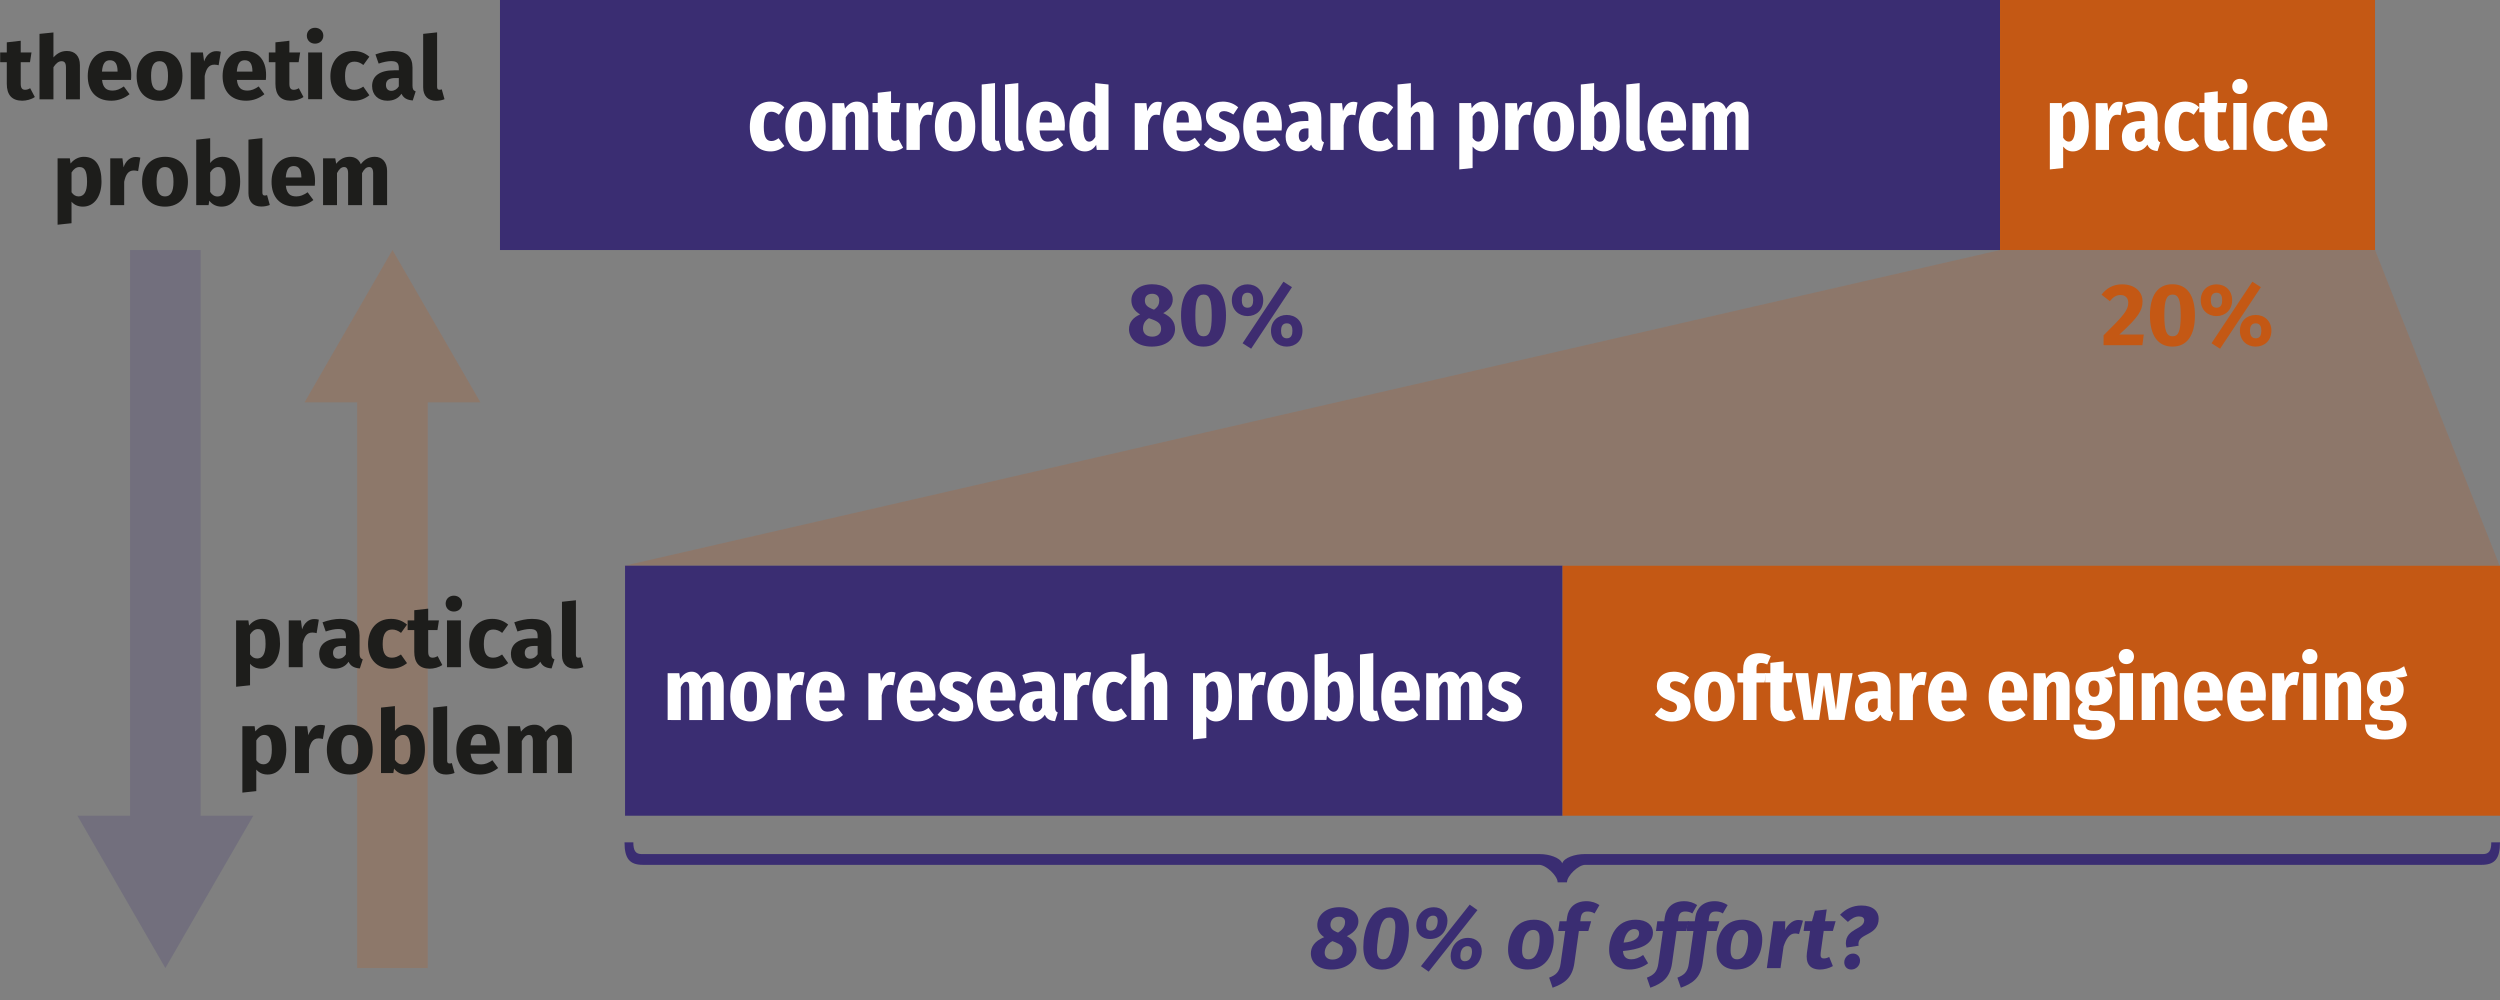 <?xml version="1.0" encoding="utf-8"?>
<svg version="1.1" xmlns="http://www.w3.org/2000/svg" xmlns:xlink="http://www.w3.org/1999/xlink" x="0px" y="0px"
	 width="283.46px" height="113.39px" viewBox="0 0 283.46 113.39" style="enable-background:new 0 0 283.46 113.39;"
	 xml:space="preserve">
<rect x="0" y="0" width="283.46" height="113.39" fill="#808080" stroke="none"/>
<style type="text/css">
	.st0{opacity:0.2;}
	.st1{fill:none;stroke:#C45814;stroke-width:8;stroke-miterlimit:10;}
	.st2{fill:#C45814;}
	.st3{fill:none;stroke:#3A2D72;stroke-width:8;stroke-miterlimit:10;}
	.st4{fill:#3A2D72;}
	.st5{opacity:0.2;fill:#C45814;}
	.st6{fill:#FFFFFF;}
	.st7{fill:#3E2C70;}
	.st8{fill:#1D1D1B;}
</style>
<g id="Arrows">
	<g class="st0">
		<g>
			<line class="st1" x1="44.5" y1="42.7" x2="44.5" y2="109.76"/>
			<g>
				<polygon class="st2" points="34.53,45.62 44.5,28.35 54.47,45.62 				"/>
			</g>
		</g>
	</g>
	<g class="st0">
		<g>
			<line class="st3" x1="18.75" y1="95.41" x2="18.75" y2="28.35"/>
			<g>
				<polygon class="st4" points="28.72,92.49 18.75,109.76 8.78,92.49 				"/>
			</g>
		</g>
	</g>
</g>
<g id="Lines">
	<g>
		<path class="st4" d="M71.81,95.51c0,0.94,0.25,1.33,0.95,1.33H174.6c1.02,0,2.3,0.39,2.53,1.05c0.22-0.66,1.48-1.05,2.5-1.05
			h101.89c0.7,0,0.95-0.39,0.95-1.33h0.99c0,1.89-0.62,2.55-2.09,2.55H179.73c-0.77,0-2.06,1.24-2.06,1.98h-1.06
			c0-0.74-1.32-1.98-2.09-1.98H72.9c-1.47,0-2.09-0.66-2.09-2.55H71.81z"/>
	</g>
	<polygon class="st5" points="226.77,28.35 70.82,64.14 283.42,64.14 269.29,28.35 	"/>
</g>
<g id="Blocks">
	<rect x="56.69" class="st4" width="170.08" height="28.35"/>
	<rect x="70.87" y="64.14" class="st4" width="106.3" height="28.35"/>
	<rect x="177.17" y="64.14" class="st2" width="106.3" height="28.35"/>
	<rect x="226.77" class="st2" width="42.52" height="28.35"/>
</g>
<g id="Labels">
	<g>
		<path class="st6" d="M88.93,12.17l-0.62,0.84c-0.29-0.22-0.54-0.34-0.84-0.34c-0.55,0-0.87,0.39-0.87,1.71
			c0,1.28,0.36,1.61,0.87,1.61c0.29,0,0.51-0.11,0.81-0.32l0.66,0.88c-0.42,0.38-0.93,0.62-1.57,0.62c-1.46,0-2.35-1.04-2.35-2.78
			c0-1.77,0.9-2.87,2.33-2.87C87.99,11.52,88.5,11.74,88.93,12.17z"/>
		<path class="st6" d="M93.62,14.35c0,1.8-0.87,2.82-2.29,2.82c-1.41,0-2.29-0.94-2.29-2.83c0-1.82,0.87-2.82,2.29-2.82
			C92.74,11.52,93.62,12.45,93.62,14.35z M90.6,14.34c0,1.29,0.23,1.72,0.73,1.72c0.5,0,0.74-0.45,0.74-1.71
			c0-1.28-0.24-1.71-0.74-1.71C90.84,12.64,90.6,13.09,90.6,14.34z"/>
		<path class="st6" d="M98.46,13.13v3.87h-1.51v-3.7c0-0.48-0.13-0.63-0.35-0.63c-0.25,0-0.48,0.24-0.71,0.64v3.69h-1.51v-5.31h1.32
			l0.11,0.63c0.36-0.52,0.78-0.8,1.37-0.8C97.99,11.52,98.46,12.11,98.46,13.13z"/>
		<path class="st6" d="M102.4,16.74c-0.36,0.29-0.88,0.42-1.3,0.42c-1.08,0-1.58-0.67-1.58-1.67v-2.76h-0.59v-1.05h0.59v-1.16
			l1.51-0.17v1.33h1.05l-0.16,1.05h-0.89v2.74c0,0.33,0.14,0.49,0.41,0.49c0.16,0,0.29-0.05,0.46-0.14L102.4,16.74z"/>
		<path class="st6" d="M105.86,11.62l-0.25,1.45c-0.13-0.04-0.25-0.06-0.4-0.06c-0.56,0-0.77,0.48-0.92,1.19v2.8h-1.51v-5.31h1.32
			l0.11,0.91c0.24-0.67,0.63-1.06,1.2-1.06C105.58,11.54,105.72,11.57,105.86,11.62z"/>
		<path class="st6" d="M110.58,14.35c0,1.8-0.87,2.82-2.29,2.82c-1.41,0-2.29-0.94-2.29-2.83c0-1.82,0.87-2.82,2.29-2.82
			C109.71,11.52,110.58,12.45,110.58,14.35z M107.57,14.34c0,1.29,0.23,1.72,0.73,1.72c0.5,0,0.74-0.45,0.74-1.71
			c0-1.28-0.24-1.71-0.74-1.71C107.81,12.64,107.57,13.09,107.57,14.34z"/>
		<path class="st6" d="M111.31,15.76V9.58l1.51-0.16v6.28c0,0.18,0.07,0.27,0.23,0.27c0.08,0,0.15-0.01,0.2-0.03l0.28,1.04
			c-0.2,0.1-0.52,0.19-0.86,0.19C111.81,17.16,111.31,16.62,111.31,15.76z"/>
		<path class="st6" d="M113.95,15.76V9.58l1.51-0.16v6.28c0,0.18,0.07,0.27,0.23,0.27c0.08,0,0.15-0.01,0.2-0.03l0.28,1.04
			c-0.2,0.1-0.52,0.19-0.86,0.19C114.45,17.16,113.95,16.62,113.95,15.76z"/>
		<path class="st6" d="M120.71,14.79h-2.84c0.08,1.01,0.43,1.27,0.96,1.27c0.41,0,0.73-0.14,1.12-0.44l0.61,0.82
			c-0.44,0.42-1.05,0.73-1.84,0.73c-1.57,0-2.36-1.09-2.36-2.79c0-1.68,0.76-2.86,2.21-2.86c1.32,0,2.17,0.92,2.17,2.72
			C120.73,14.41,120.71,14.64,120.71,14.79z M119.27,13.81c-0.01-0.85-0.18-1.29-0.68-1.29c-0.42,0-0.67,0.3-0.72,1.37h1.4V13.81z"
			/>
		<path class="st6" d="M125.69,9.58v7.42h-1.34l-0.06-0.58c-0.27,0.42-0.66,0.75-1.28,0.75c-1.17,0-1.76-1.04-1.76-2.83
			c0-1.72,0.77-2.82,1.88-2.82c0.45,0,0.8,0.2,1.05,0.5v-2.6L125.69,9.58z M124.19,15.52v-2.46c-0.18-0.27-0.36-0.43-0.62-0.43
			c-0.43,0-0.75,0.42-0.75,1.71c0,1.39,0.29,1.72,0.68,1.72C123.79,16.05,124,15.86,124.19,15.52z"/>
		<path class="st6" d="M131.74,11.62l-0.25,1.45c-0.13-0.04-0.25-0.06-0.4-0.06c-0.56,0-0.77,0.48-0.92,1.19v2.8h-1.51v-5.31h1.32
			l0.11,0.91c0.24-0.67,0.63-1.06,1.2-1.06C131.46,11.54,131.6,11.57,131.74,11.62z"/>
		<path class="st6" d="M136.23,14.79h-2.84c0.08,1.01,0.43,1.27,0.96,1.27c0.41,0,0.73-0.14,1.12-0.44l0.61,0.82
			c-0.44,0.42-1.05,0.73-1.84,0.73c-1.57,0-2.36-1.09-2.36-2.79c0-1.68,0.76-2.86,2.21-2.86c1.32,0,2.17,0.92,2.17,2.72
			C136.26,14.41,136.25,14.64,136.23,14.79z M134.8,13.81c-0.01-0.85-0.18-1.29-0.68-1.29c-0.42,0-0.67,0.3-0.72,1.37h1.4V13.81z"/>
		<path class="st6" d="M140.39,12.17l-0.55,0.82c-0.36-0.24-0.7-0.39-1.06-0.39c-0.35,0-0.56,0.17-0.56,0.45
			c0,0.3,0.16,0.44,0.95,0.75c0.89,0.33,1.38,0.76,1.38,1.64c0,1.08-0.89,1.73-2.09,1.73c-0.8,0-1.49-0.3-1.96-0.78l0.71-0.79
			c0.35,0.28,0.76,0.5,1.18,0.5c0.39,0,0.62-0.2,0.62-0.53c0-0.37-0.16-0.53-0.94-0.82c-0.95-0.36-1.34-0.82-1.34-1.59
			c0-0.93,0.7-1.64,1.92-1.64C139.35,11.52,139.95,11.77,140.39,12.17z"/>
		<path class="st6" d="M145.31,14.79h-2.84c0.08,1.01,0.43,1.27,0.96,1.27c0.41,0,0.73-0.14,1.12-0.44l0.61,0.82
			c-0.44,0.42-1.05,0.73-1.84,0.73c-1.57,0-2.36-1.09-2.36-2.79c0-1.68,0.76-2.86,2.21-2.86c1.32,0,2.17,0.92,2.17,2.72
			C145.34,14.41,145.33,14.64,145.31,14.79z M143.88,13.81c-0.01-0.85-0.18-1.29-0.68-1.29c-0.42,0-0.67,0.3-0.72,1.37h1.4V13.81z"
			/>
		<path class="st6" d="M150.12,16.14l-0.31,0.99c-0.57-0.05-0.95-0.24-1.15-0.73c-0.36,0.55-0.86,0.76-1.39,0.76
			c-0.92,0-1.5-0.66-1.5-1.66c0-1.15,0.76-1.78,2.19-1.78h0.39v-0.27c0-0.65-0.19-0.85-0.72-0.85c-0.35,0-0.74,0.1-1.2,0.26
			l-0.33-0.95c0.57-0.26,1.24-0.4,1.81-0.4c1.3,0,1.91,0.6,1.91,1.86v2.18C149.82,15.91,149.9,16.05,150.12,16.14z M148.36,15.58
			v-1.02h-0.25c-0.58,0-0.85,0.26-0.85,0.81c0,0.47,0.18,0.72,0.48,0.72C148.01,16.09,148.22,15.9,148.36,15.58z"/>
		<path class="st6" d="M153.92,11.62l-0.25,1.45c-0.13-0.04-0.25-0.06-0.4-0.06c-0.56,0-0.77,0.48-0.92,1.19v2.8h-1.51v-5.31h1.32
			l0.11,0.91c0.24-0.67,0.63-1.06,1.2-1.06C153.63,11.54,153.78,11.57,153.92,11.62z"/>
		<path class="st6" d="M157.97,12.17l-0.62,0.84c-0.29-0.22-0.54-0.34-0.84-0.34c-0.55,0-0.87,0.39-0.87,1.71
			c0,1.28,0.36,1.61,0.87,1.61c0.29,0,0.51-0.11,0.81-0.32l0.66,0.88c-0.42,0.38-0.93,0.62-1.57,0.62c-1.46,0-2.35-1.04-2.35-2.78
			c0-1.77,0.9-2.87,2.33-2.87C157.04,11.52,157.54,11.74,157.97,12.17z"/>
		<path class="st6" d="M162.54,13.13v3.87h-1.51v-3.7c0-0.48-0.13-0.63-0.35-0.63c-0.25,0-0.48,0.24-0.71,0.64v3.69h-1.51V9.58
			l1.51-0.15v2.84c0.36-0.5,0.76-0.75,1.29-0.75C162.06,11.52,162.54,12.11,162.54,13.13z"/>
		<path class="st6" d="M169.88,14.33c0,1.72-0.7,2.84-1.81,2.84c-0.45,0-0.81-0.19-1.1-0.55v2.43l-1.51,0.16v-7.52h1.34l0.07,0.59
			c0.36-0.54,0.81-0.76,1.33-0.76C169.33,11.52,169.88,12.54,169.88,14.33z M168.33,14.35c0-1.39-0.25-1.72-0.64-1.72
			c-0.29,0-0.53,0.23-0.72,0.58v2.41c0.18,0.28,0.39,0.44,0.65,0.44C168.04,16.05,168.33,15.63,168.33,14.35z"/>
		<path class="st6" d="M173.75,11.62l-0.25,1.45c-0.13-0.04-0.25-0.06-0.4-0.06c-0.56,0-0.77,0.48-0.92,1.19v2.8h-1.51v-5.31h1.32
			l0.11,0.91c0.24-0.67,0.63-1.06,1.2-1.06C173.46,11.54,173.61,11.57,173.75,11.62z"/>
		<path class="st6" d="M178.47,14.35c0,1.8-0.87,2.82-2.29,2.82c-1.41,0-2.29-0.94-2.29-2.83c0-1.82,0.87-2.82,2.29-2.82
			C177.59,11.52,178.47,12.45,178.47,14.35z M175.46,14.34c0,1.29,0.23,1.72,0.73,1.72s0.74-0.45,0.74-1.71
			c0-1.28-0.24-1.71-0.74-1.71C175.7,12.64,175.46,13.09,175.46,14.34z"/>
		<path class="st6" d="M183.66,14.35c0,1.72-0.68,2.82-1.82,2.82c-0.5,0-0.91-0.25-1.19-0.67l-0.07,0.5h-1.34V9.58l1.51-0.16v2.78
			c0.28-0.42,0.72-0.68,1.25-0.68C183.08,11.52,183.66,12.49,183.66,14.35z M182.12,14.35c0-1.44-0.27-1.72-0.64-1.72
			c-0.28,0-0.52,0.24-0.72,0.59v2.37c0.16,0.29,0.38,0.48,0.65,0.48C181.83,16.06,182.12,15.69,182.12,14.35z"/>
		<path class="st6" d="M184.4,15.76V9.58l1.51-0.16v6.28c0,0.18,0.07,0.27,0.23,0.27c0.08,0,0.15-0.01,0.2-0.03l0.28,1.04
			c-0.2,0.1-0.52,0.19-0.86,0.19C184.9,17.16,184.4,16.62,184.4,15.76z"/>
		<path class="st6" d="M191.15,14.79h-2.84c0.08,1.01,0.43,1.27,0.96,1.27c0.41,0,0.73-0.14,1.12-0.44l0.61,0.82
			c-0.44,0.42-1.05,0.73-1.84,0.73c-1.57,0-2.36-1.09-2.36-2.79c0-1.68,0.76-2.86,2.21-2.86c1.32,0,2.17,0.92,2.17,2.72
			C191.18,14.41,191.16,14.64,191.15,14.79z M189.71,13.81c-0.01-0.85-0.18-1.29-0.68-1.29c-0.42,0-0.67,0.3-0.72,1.37h1.4V13.81z"
			/>
		<path class="st6" d="M198.26,13.13v3.87h-1.48v-3.71c0-0.48-0.12-0.63-0.33-0.63c-0.24,0-0.43,0.22-0.63,0.6v3.74h-1.47v-3.71
			c0-0.48-0.13-0.63-0.33-0.63c-0.25,0-0.44,0.22-0.63,0.6v3.74h-1.49v-5.31h1.32l0.09,0.64c0.36-0.52,0.77-0.81,1.32-0.81
			c0.51,0,0.9,0.31,1.08,0.85c0.36-0.55,0.78-0.85,1.35-0.85C197.78,11.52,198.26,12.11,198.26,13.13z"/>
	</g>
	<g>
		<path class="st7" d="M133.23,37.3c0,1.09-0.96,2-2.64,2c-1.63,0-2.58-0.89-2.58-1.97c0-0.8,0.48-1.34,1.26-1.68
			c-0.71-0.42-0.99-0.98-0.99-1.6c0-1.09,0.99-1.82,2.35-1.82c1.34,0,2.34,0.64,2.34,1.74c0,0.58-0.33,1.13-1.08,1.53
			C132.81,35.94,133.23,36.53,133.23,37.3z M131.65,37.29c0-0.55-0.28-0.81-1.04-1.09l-0.34-0.12c-0.45,0.26-0.67,0.66-0.67,1.17
			c0,0.56,0.4,0.92,1.04,0.92C131.31,38.17,131.65,37.78,131.65,37.29z M129.81,34.08c0,0.47,0.27,0.72,0.82,0.95l0.22,0.08
			c0.46-0.32,0.59-0.64,0.59-1.05c0-0.44-0.27-0.75-0.8-0.75C130.14,33.31,129.81,33.57,129.81,34.08z"/>
		<path class="st7" d="M139.01,35.76c0,2.26-0.89,3.54-2.55,3.54c-1.66,0-2.55-1.28-2.55-3.54c0-2.27,0.89-3.53,2.55-3.53
			C138.12,32.24,139.01,33.5,139.01,35.76z M135.53,35.76c0,1.79,0.27,2.37,0.93,2.37c0.65,0,0.93-0.54,0.93-2.37
			c0-1.84-0.28-2.36-0.93-2.36C135.8,33.41,135.53,33.98,135.53,35.76z"/>
		<path class="st7" d="M143.23,34.04c0,1.1-0.78,1.8-1.78,1.8c-0.99,0-1.78-0.7-1.78-1.8c0-1.1,0.79-1.8,1.78-1.8
			C142.45,32.24,143.23,32.94,143.23,34.04z M140.8,34.04c0,0.42,0.13,0.85,0.65,0.85s0.64-0.42,0.64-0.85
			c0-0.42-0.12-0.85-0.64-0.85S140.8,33.61,140.8,34.04z M146.49,32.56l-4.63,6.98l-0.97-0.62l4.63-6.98L146.49,32.56z M147.68,37.5
			c0,1.11-0.78,1.8-1.78,1.8c-1,0-1.79-0.69-1.79-1.8c0-1.1,0.79-1.79,1.79-1.79C146.9,35.71,147.68,36.4,147.68,37.5z M145.25,37.5
			c0,0.42,0.13,0.86,0.65,0.86s0.64-0.43,0.64-0.86c0-0.42-0.12-0.84-0.64-0.84S145.25,37.08,145.25,37.5z"/>
	</g>
	<g>
		<path class="st4" d="M153.81,107.74c0,1.18-1.09,2.19-2.86,2.19c-1.49,0-2.32-0.79-2.32-1.83c0-0.68,0.38-1.39,1.51-1.84
			c-0.55-0.37-0.78-0.84-0.78-1.37c0-1.06,0.89-2.03,2.52-2.03c1.24,0,2.14,0.6,2.14,1.61c0,0.6-0.35,1.21-1.31,1.68
			C153.45,106.54,153.81,107.08,153.81,107.74z M152.25,107.7c0-0.41-0.25-0.63-0.88-0.88l-0.3-0.11c-0.71,0.37-0.87,0.94-0.87,1.32
			c0,0.47,0.33,0.77,0.89,0.77C151.84,108.8,152.25,108.3,152.25,107.7z M150.85,104.85c0,0.39,0.23,0.62,0.68,0.82l0.19,0.07
			c0.69-0.43,0.79-0.89,0.79-1.2c0-0.36-0.24-0.6-0.69-0.6C151.06,103.94,150.85,104.48,150.85,104.85z"/>
		<path class="st4" d="M159.75,105.43c0,1.79-0.67,4.51-3.03,4.51c-1.4,0-2.14-0.92-2.14-2.58c0-1.81,0.67-4.49,3.03-4.49
			C159,102.87,159.75,103.78,159.75,105.43z M156.24,106.44c-0.07,0.52-0.11,0.93-0.11,1.25c0,0.79,0.23,1.08,0.68,1.08
			c0.66,0,1.02-0.56,1.28-2.41c0.08-0.54,0.12-0.95,0.12-1.26c0-0.8-0.23-1.06-0.68-1.06C156.86,104.04,156.49,104.63,156.24,106.44
			z"/>
		<path class="st4" d="M164.12,104.39c0,0.9-0.58,2.08-1.99,2.08c-0.9,0-1.55-0.6-1.55-1.53c0-0.91,0.61-2.07,1.99-2.07
			C163.47,102.87,164.12,103.46,164.12,104.39z M167.52,103.19l-5.53,6.98l-0.88-0.62l5.53-6.98L167.52,103.19z M161.69,104.92
			c0,0.33,0.12,0.6,0.52,0.6c0.65,0,0.8-0.68,0.8-1.11c0-0.32-0.12-0.59-0.51-0.59C161.81,103.82,161.69,104.55,161.69,104.92z
			 M168.01,107.85c0,0.9-0.58,2.08-1.99,2.08c-0.9,0-1.54-0.59-1.54-1.52c0-0.91,0.6-2.07,1.99-2.07
			C167.37,106.35,168.01,106.93,168.01,107.85z M165.58,108.38c0,0.33,0.12,0.61,0.52,0.61c0.65,0,0.8-0.69,0.8-1.11
			c0-0.33-0.12-0.6-0.51-0.6C165.7,107.29,165.58,108.01,165.58,108.38z"/>
		<path class="st4" d="M176.17,106.54c-0.01,1.46-0.73,3.39-2.96,3.39c-1.41,0-2.22-0.85-2.22-2.26c0-1.48,0.72-3.39,2.96-3.39
			C175.36,104.29,176.18,105.16,176.17,106.54z M172.58,107.77c0,0.7,0.25,1,0.74,1c1.04,0,1.25-1.52,1.25-2.33
			c0.01-0.7-0.24-1-0.73-1C172.79,105.45,172.58,106.96,172.58,107.77z"/>
		<path class="st4" d="M179.23,104.07l-0.05,0.39h1.23l-0.32,1.1h-1.07l-0.51,3.63c-0.24,1.73-1.19,2.34-2.47,2.8l-0.39-1.14
			c0.75-0.29,1.17-0.63,1.3-1.6l0.52-3.69h-0.79l0.15-1.1h0.79l0.07-0.49c0.14-1.02,0.89-1.79,2.18-1.79c0.64,0,1.12,0.2,1.48,0.44
			l-0.55,0.95c-0.27-0.18-0.57-0.22-0.8-0.22C179.54,103.35,179.3,103.56,179.23,104.07z"/>
		<path class="st4" d="M184.02,107.83c0.04,0.7,0.42,0.94,0.94,0.94c0.45,0,0.86-0.16,1.35-0.49l0.56,0.94
			c-0.58,0.42-1.29,0.71-2.11,0.71c-1.55,0-2.31-0.9-2.31-2.25c0-1.44,0.78-3.4,3.01-3.4c1.29,0,1.96,0.65,1.96,1.45
			C187.42,107.22,185.68,107.67,184.02,107.83z M185.85,105.83c0-0.24-0.12-0.49-0.54-0.49c-0.74,0-1.09,0.78-1.22,1.54
			C185.41,106.78,185.85,106.28,185.85,105.83z"/>
		<path class="st4" d="M190.31,104.07l-0.05,0.39h1.23l-0.32,1.1h-1.07l-0.51,3.63c-0.24,1.73-1.19,2.34-2.47,2.8l-0.39-1.14
			c0.75-0.29,1.17-0.63,1.3-1.6l0.52-3.69h-0.79l0.15-1.1h0.79l0.07-0.49c0.14-1.02,0.89-1.79,2.18-1.79c0.64,0,1.12,0.2,1.48,0.44
			l-0.55,0.95c-0.27-0.18-0.57-0.22-0.8-0.22C190.62,103.35,190.38,103.56,190.31,104.07z"/>
		<path class="st4" d="M193.77,104.07l-0.05,0.39h1.23l-0.32,1.1h-1.07l-0.51,3.63c-0.24,1.73-1.19,2.34-2.47,2.8l-0.39-1.14
			c0.75-0.29,1.17-0.63,1.3-1.6l0.52-3.69h-0.79l0.15-1.1h0.79l0.07-0.49c0.14-1.02,0.89-1.79,2.18-1.79c0.64,0,1.12,0.2,1.48,0.44
			l-0.55,0.95c-0.27-0.18-0.57-0.22-0.8-0.22C194.08,103.35,193.84,103.56,193.77,104.07z"/>
		<path class="st4" d="M199.81,106.54c-0.01,1.46-0.73,3.39-2.96,3.39c-1.41,0-2.22-0.85-2.22-2.26c0-1.48,0.72-3.39,2.96-3.39
			C199,104.29,199.82,105.16,199.81,106.54z M196.22,107.77c0,0.7,0.25,1,0.74,1c1.04,0,1.25-1.52,1.25-2.33c0.01-0.7-0.24-1-0.73-1
			C196.43,105.45,196.22,106.96,196.22,107.77z"/>
		<path class="st4" d="M204.43,104.39l-0.45,1.52c-0.16-0.04-0.28-0.07-0.44-0.07c-0.66,0-1.02,0.63-1.31,1.47l-0.35,2.46h-1.55
			l0.74-5.31h1.35l-0.02,0.99c0.36-0.73,0.95-1.14,1.5-1.14C204.11,104.31,204.26,104.34,204.43,104.39z"/>
		<path class="st4" d="M206.44,108c-0.07,0.51,0.05,0.67,0.36,0.67c0.19,0,0.39-0.05,0.6-0.17l0.42,1.04
			c-0.45,0.26-1.01,0.39-1.46,0.39c-1.17-0.01-1.65-0.69-1.48-1.93l0.35-2.45h-0.73l0.15-1.1h0.8l0.33-1.18l1.34-0.15l-0.19,1.33
			h1.2l-0.31,1.1h-1.04L206.44,108z"/>
		<path class="st4" d="M213.01,104.15c0,1.97-2.29,1.64-2.29,2.86c0,0.06,0,0.15,0.02,0.22l-1.37,0.21
			c-0.05-0.15-0.08-0.34-0.08-0.48c0-1.72,2.08-1.55,2.08-2.61c0-0.28-0.21-0.44-0.59-0.44c-0.41,0-0.84,0.22-1.26,0.62l-0.89-0.81
			c0.65-0.66,1.43-1.05,2.43-1.05C212.38,102.67,213.01,103.34,213.01,104.15z M210.9,108.93c0,0.54-0.44,1-1,1
			c-0.47,0-0.79-0.34-0.79-0.82c0-0.53,0.44-0.99,1-0.99C210.57,108.12,210.9,108.46,210.9,108.93z"/>
	</g>
	<g>
		<path class="st2" d="M242.93,34.17c0,1.05-0.52,1.84-2.63,3.76h2.77l-0.16,1.21h-4.4v-1.12c2.27-2.24,2.8-2.85,2.8-3.69
			c0-0.55-0.34-0.88-0.87-0.88c-0.49,0-0.83,0.22-1.22,0.7l-0.94-0.74c0.54-0.71,1.31-1.17,2.32-1.17
			C242.11,32.24,242.93,33.12,242.93,34.17z"/>
		<path class="st2" d="M248.87,35.76c0,2.26-0.89,3.54-2.55,3.54s-2.55-1.28-2.55-3.54c0-2.27,0.89-3.53,2.55-3.53
			S248.87,33.5,248.87,35.76z M245.4,35.76c0,1.79,0.27,2.37,0.93,2.37c0.65,0,0.93-0.54,0.93-2.37c0-1.84-0.28-2.36-0.93-2.36
			C245.67,33.41,245.4,33.98,245.4,35.76z"/>
		<path class="st2" d="M253.09,34.04c0,1.1-0.78,1.8-1.78,1.8c-0.99,0-1.78-0.7-1.78-1.8c0-1.1,0.79-1.8,1.78-1.8
			C252.32,32.24,253.09,32.94,253.09,34.04z M250.67,34.04c0,0.42,0.13,0.85,0.65,0.85s0.64-0.42,0.64-0.85
			c0-0.42-0.12-0.85-0.64-0.85S250.67,33.61,250.67,34.04z M256.35,32.56l-4.63,6.98l-0.97-0.62l4.63-6.98L256.35,32.56z
			 M257.54,37.5c0,1.11-0.78,1.8-1.78,1.8c-1,0-1.79-0.69-1.79-1.8c0-1.1,0.79-1.79,1.79-1.79C256.76,35.71,257.54,36.4,257.54,37.5
			z M255.11,37.5c0,0.42,0.13,0.86,0.65,0.86c0.52,0,0.64-0.43,0.64-0.86c0-0.42-0.12-0.84-0.64-0.84
			C255.24,36.66,255.11,37.08,255.11,37.5z"/>
	</g>
	<g>
		<path class="st6" d="M236.84,14.33c0,1.72-0.7,2.84-1.81,2.84c-0.45,0-0.81-0.19-1.1-0.55v2.43l-1.51,0.16v-7.52h1.34l0.07,0.59
			c0.36-0.54,0.81-0.76,1.33-0.76C236.29,11.52,236.84,12.54,236.84,14.33z M235.29,14.35c0-1.39-0.25-1.72-0.64-1.72
			c-0.29,0-0.53,0.23-0.72,0.58v2.41c0.18,0.28,0.39,0.44,0.65,0.44C235,16.05,235.29,15.63,235.29,14.35z"/>
		<path class="st6" d="M240.7,11.62l-0.25,1.45c-0.13-0.04-0.25-0.06-0.4-0.06c-0.56,0-0.77,0.48-0.92,1.19v2.8h-1.51v-5.31h1.32
			l0.11,0.91c0.24-0.67,0.63-1.06,1.2-1.06C240.42,11.54,240.56,11.57,240.7,11.62z"/>
		<path class="st6" d="M244.94,16.14l-0.31,0.99c-0.57-0.05-0.95-0.24-1.15-0.73c-0.36,0.55-0.86,0.76-1.39,0.76
			c-0.92,0-1.5-0.66-1.5-1.66c0-1.15,0.76-1.78,2.19-1.78h0.39v-0.27c0-0.65-0.19-0.85-0.72-0.85c-0.35,0-0.74,0.1-1.2,0.26
			l-0.33-0.95c0.57-0.26,1.24-0.4,1.81-0.4c1.3,0,1.91,0.6,1.91,1.86v2.18C244.64,15.91,244.72,16.05,244.94,16.14z M243.17,15.58
			v-1.02h-0.25c-0.58,0-0.85,0.26-0.85,0.81c0,0.47,0.18,0.72,0.48,0.72C242.83,16.09,243.04,15.9,243.17,15.58z"/>
		<path class="st6" d="M249.35,12.17l-0.62,0.84c-0.29-0.22-0.54-0.34-0.84-0.34c-0.55,0-0.87,0.39-0.87,1.71
			c0,1.28,0.36,1.61,0.87,1.61c0.29,0,0.51-0.11,0.81-0.32l0.66,0.88c-0.42,0.38-0.93,0.62-1.57,0.62c-1.46,0-2.35-1.04-2.35-2.78
			c0-1.77,0.9-2.87,2.33-2.87C248.42,11.52,248.92,11.74,249.35,12.17z"/>
		<path class="st6" d="M252.83,16.74c-0.36,0.29-0.88,0.42-1.3,0.42c-1.08,0-1.58-0.67-1.58-1.67v-2.76h-0.59v-1.05h0.59v-1.16
			l1.51-0.17v1.33h1.05l-0.16,1.05h-0.89v2.74c0,0.33,0.14,0.49,0.41,0.49c0.16,0,0.29-0.05,0.46-0.14L252.83,16.74z"/>
		<path class="st6" d="M254.83,9.8c0,0.49-0.35,0.86-0.86,0.86c-0.52,0-0.87-0.37-0.87-0.86c0-0.49,0.35-0.86,0.87-0.86
			C254.49,8.94,254.83,9.31,254.83,9.8z M254.73,16.99h-1.51v-5.31h1.51V16.99z"/>
		<path class="st6" d="M259.4,12.17l-0.62,0.84c-0.29-0.22-0.54-0.34-0.84-0.34c-0.55,0-0.87,0.39-0.87,1.71
			c0,1.28,0.36,1.61,0.87,1.61c0.29,0,0.51-0.11,0.81-0.32l0.66,0.88c-0.42,0.38-0.93,0.62-1.57,0.62c-1.46,0-2.35-1.04-2.35-2.78
			c0-1.77,0.9-2.87,2.33-2.87C258.46,11.52,258.97,11.74,259.4,12.17z"/>
		<path class="st6" d="M263.86,14.79h-2.84c0.08,1.01,0.43,1.27,0.96,1.27c0.41,0,0.73-0.14,1.12-0.44l0.61,0.82
			c-0.44,0.42-1.05,0.73-1.84,0.73c-1.57,0-2.36-1.09-2.36-2.79c0-1.68,0.76-2.86,2.21-2.86c1.32,0,2.17,0.92,2.17,2.72
			C263.89,14.41,263.87,14.64,263.86,14.79z M262.42,13.81c-0.01-0.85-0.18-1.29-0.68-1.29c-0.42,0-0.67,0.3-0.72,1.37h1.4V13.81z"
			/>
	</g>
	<g>
		<path class="st6" d="M82.06,77.77v3.87h-1.48v-3.71c0-0.48-0.12-0.63-0.33-0.63c-0.24,0-0.43,0.22-0.63,0.6v3.74h-1.47v-3.71
			c0-0.48-0.13-0.63-0.33-0.63c-0.25,0-0.44,0.22-0.63,0.6v3.74H75.7v-5.31h1.32l0.09,0.64c0.36-0.52,0.77-0.81,1.32-0.81
			c0.51,0,0.9,0.31,1.08,0.85c0.36-0.55,0.78-0.85,1.35-0.85C81.58,76.16,82.06,76.75,82.06,77.77z"/>
		<path class="st6" d="M87.38,78.98c0,1.8-0.87,2.82-2.29,2.82c-1.41,0-2.29-0.94-2.29-2.83c0-1.82,0.87-2.82,2.29-2.82
			C86.5,76.16,87.38,77.09,87.38,78.98z M84.36,78.97c0,1.29,0.23,1.72,0.73,1.72c0.5,0,0.74-0.45,0.74-1.71
			c0-1.28-0.24-1.71-0.74-1.71C84.6,77.28,84.36,77.73,84.36,78.97z"/>
		<path class="st6" d="M91.23,76.26l-0.25,1.45c-0.13-0.04-0.25-0.06-0.4-0.06c-0.56,0-0.77,0.48-0.92,1.19v2.8h-1.51v-5.31h1.32
			l0.11,0.91c0.24-0.67,0.63-1.06,1.2-1.06C90.95,76.18,91.09,76.21,91.23,76.26z"/>
		<path class="st6" d="M95.73,79.42h-2.84c0.08,1.01,0.43,1.27,0.96,1.27c0.41,0,0.73-0.14,1.12-0.44l0.61,0.82
			c-0.44,0.42-1.05,0.73-1.84,0.73c-1.57,0-2.36-1.09-2.36-2.79c0-1.68,0.76-2.86,2.21-2.86c1.32,0,2.17,0.92,2.17,2.72
			C95.76,79.04,95.74,79.27,95.73,79.42z M94.29,78.44c-0.01-0.85-0.18-1.29-0.68-1.29c-0.42,0-0.67,0.3-0.72,1.37h1.4V78.44z"/>
		<path class="st6" d="M101.54,76.26l-0.25,1.45c-0.13-0.04-0.25-0.06-0.4-0.06c-0.56,0-0.77,0.48-0.92,1.19v2.8h-1.51v-5.31h1.32
			l0.11,0.91c0.24-0.67,0.63-1.06,1.2-1.06C101.26,76.18,101.4,76.21,101.54,76.26z"/>
		<path class="st6" d="M106.04,79.42h-2.84c0.08,1.01,0.43,1.27,0.96,1.27c0.41,0,0.73-0.14,1.12-0.44l0.61,0.82
			c-0.44,0.42-1.05,0.73-1.84,0.73c-1.57,0-2.36-1.09-2.36-2.79c0-1.68,0.76-2.86,2.21-2.86c1.32,0,2.17,0.92,2.17,2.72
			C106.07,79.04,106.05,79.27,106.04,79.42z M104.6,78.44c-0.01-0.85-0.18-1.29-0.68-1.29c-0.42,0-0.67,0.3-0.72,1.37h1.4V78.44z"/>
		<path class="st6" d="M110.19,76.81l-0.55,0.82c-0.36-0.24-0.7-0.39-1.06-0.39c-0.35,0-0.56,0.17-0.56,0.45
			c0,0.3,0.16,0.44,0.95,0.75c0.89,0.33,1.38,0.76,1.38,1.64c0,1.08-0.89,1.73-2.09,1.73c-0.8,0-1.49-0.3-1.96-0.78l0.71-0.79
			c0.35,0.28,0.76,0.5,1.18,0.5c0.39,0,0.62-0.2,0.62-0.53c0-0.37-0.16-0.53-0.94-0.82c-0.95-0.36-1.34-0.82-1.34-1.59
			c0-0.93,0.7-1.64,1.92-1.64C109.15,76.16,109.75,76.41,110.19,76.81z"/>
		<path class="st6" d="M115.12,79.42h-2.84c0.08,1.01,0.43,1.27,0.96,1.27c0.41,0,0.73-0.14,1.12-0.44l0.61,0.82
			c-0.44,0.42-1.05,0.73-1.84,0.73c-1.57,0-2.36-1.09-2.36-2.79c0-1.68,0.76-2.86,2.21-2.86c1.32,0,2.17,0.92,2.17,2.72
			C115.15,79.04,115.13,79.27,115.12,79.42z M113.68,78.44c-0.01-0.85-0.18-1.29-0.68-1.29c-0.42,0-0.67,0.3-0.72,1.37h1.4V78.44z"
			/>
		<path class="st6" d="M119.93,80.78l-0.31,0.99c-0.57-0.05-0.95-0.24-1.15-0.73c-0.36,0.55-0.86,0.76-1.39,0.76
			c-0.92,0-1.5-0.66-1.5-1.66c0-1.15,0.76-1.78,2.19-1.78h0.39v-0.27c0-0.65-0.19-0.85-0.72-0.85c-0.35,0-0.74,0.1-1.2,0.26
			l-0.33-0.95c0.57-0.26,1.24-0.4,1.81-0.4c1.3,0,1.91,0.6,1.91,1.86v2.18C119.63,80.55,119.71,80.69,119.93,80.78z M118.16,80.22
			V79.2h-0.25c-0.58,0-0.85,0.26-0.85,0.81c0,0.47,0.18,0.72,0.48,0.72C117.81,80.73,118.02,80.54,118.16,80.22z"/>
		<path class="st6" d="M123.72,76.26l-0.25,1.45c-0.13-0.04-0.25-0.06-0.4-0.06c-0.56,0-0.77,0.48-0.92,1.19v2.8h-1.51v-5.31h1.32
			l0.11,0.91c0.24-0.67,0.63-1.06,1.2-1.06C123.44,76.18,123.58,76.21,123.72,76.26z"/>
		<path class="st6" d="M127.78,76.81l-0.62,0.84c-0.29-0.22-0.54-0.34-0.84-0.34c-0.55,0-0.87,0.39-0.87,1.71
			c0,1.28,0.36,1.61,0.87,1.61c0.29,0,0.51-0.11,0.81-0.32l0.66,0.88c-0.42,0.38-0.93,0.62-1.57,0.62c-1.46,0-2.35-1.04-2.35-2.78
			c0-1.77,0.9-2.87,2.33-2.87C126.84,76.16,127.35,76.38,127.78,76.81z"/>
		<path class="st6" d="M132.35,77.77v3.87h-1.51v-3.7c0-0.48-0.13-0.63-0.35-0.63c-0.25,0-0.48,0.24-0.71,0.64v3.69h-1.51v-7.42
			l1.51-0.15v2.84c0.36-0.5,0.76-0.75,1.29-0.75C131.87,76.16,132.35,76.75,132.35,77.77z"/>
		<path class="st6" d="M139.69,78.96c0,1.72-0.7,2.84-1.81,2.84c-0.45,0-0.81-0.19-1.1-0.55v2.43l-1.51,0.16v-7.52h1.34l0.07,0.59
			c0.36-0.54,0.81-0.76,1.33-0.76C139.14,76.16,139.69,77.18,139.69,78.96z M138.14,78.98c0-1.39-0.25-1.72-0.64-1.72
			c-0.29,0-0.53,0.23-0.72,0.58v2.41c0.18,0.28,0.39,0.44,0.65,0.44C137.85,80.69,138.14,80.27,138.14,78.98z"/>
		<path class="st6" d="M143.55,76.26l-0.25,1.45c-0.13-0.04-0.25-0.06-0.4-0.06c-0.56,0-0.77,0.48-0.92,1.19v2.8h-1.51v-5.31h1.32
			l0.11,0.91c0.24-0.67,0.63-1.06,1.2-1.06C143.27,76.18,143.41,76.21,143.55,76.26z"/>
		<path class="st6" d="M148.28,78.98c0,1.8-0.87,2.82-2.29,2.82c-1.41,0-2.29-0.94-2.29-2.83c0-1.82,0.87-2.82,2.29-2.82
			C147.4,76.16,148.28,77.09,148.28,78.98z M145.26,78.97c0,1.29,0.23,1.72,0.73,1.72c0.5,0,0.74-0.45,0.74-1.71
			c0-1.28-0.24-1.71-0.74-1.71C145.5,77.28,145.26,77.73,145.26,78.97z"/>
		<path class="st6" d="M153.47,78.98c0,1.72-0.68,2.82-1.82,2.82c-0.5,0-0.91-0.25-1.19-0.67l-0.07,0.5h-1.34v-7.42l1.51-0.16v2.78
			c0.28-0.42,0.72-0.68,1.25-0.68C152.89,76.16,153.47,77.13,153.47,78.98z M151.92,78.98c0-1.44-0.27-1.72-0.64-1.72
			c-0.28,0-0.52,0.24-0.72,0.59v2.37c0.16,0.29,0.38,0.48,0.65,0.48C151.63,80.7,151.92,80.32,151.92,78.98z"/>
		<path class="st6" d="M154.2,80.4v-6.19l1.51-0.16v6.28c0,0.18,0.07,0.27,0.23,0.27c0.08,0,0.15-0.01,0.2-0.03l0.28,1.04
			c-0.2,0.1-0.52,0.19-0.86,0.19C154.7,81.8,154.2,81.26,154.2,80.4z"/>
		<path class="st6" d="M160.96,79.42h-2.84c0.08,1.01,0.43,1.27,0.96,1.27c0.41,0,0.73-0.14,1.12-0.44l0.61,0.82
			c-0.44,0.42-1.05,0.73-1.84,0.73c-1.57,0-2.36-1.09-2.36-2.79c0-1.68,0.76-2.86,2.21-2.86c1.32,0,2.17,0.92,2.17,2.72
			C160.99,79.04,160.97,79.27,160.96,79.42z M159.52,78.44c-0.01-0.85-0.18-1.29-0.68-1.29c-0.42,0-0.67,0.3-0.72,1.37h1.4V78.44z"
			/>
		<path class="st6" d="M168.07,77.77v3.87h-1.48v-3.71c0-0.48-0.12-0.63-0.33-0.63c-0.24,0-0.43,0.22-0.63,0.6v3.74h-1.47v-3.71
			c0-0.48-0.13-0.63-0.33-0.63c-0.25,0-0.44,0.22-0.63,0.6v3.74h-1.49v-5.31h1.32l0.09,0.64c0.36-0.52,0.77-0.81,1.32-0.81
			c0.51,0,0.9,0.31,1.08,0.85c0.36-0.55,0.78-0.85,1.35-0.85C167.59,76.16,168.07,76.75,168.07,77.77z"/>
		<path class="st6" d="M172.42,76.81l-0.55,0.82c-0.36-0.24-0.7-0.39-1.06-0.39c-0.35,0-0.56,0.17-0.56,0.45
			c0,0.3,0.16,0.44,0.95,0.75c0.89,0.33,1.38,0.76,1.38,1.64c0,1.08-0.89,1.73-2.09,1.73c-0.8,0-1.49-0.3-1.96-0.78l0.71-0.79
			c0.35,0.28,0.76,0.5,1.18,0.5c0.39,0,0.62-0.2,0.62-0.53c0-0.37-0.16-0.53-0.94-0.82c-0.95-0.36-1.34-0.82-1.34-1.59
			c0-0.93,0.7-1.64,1.92-1.64C171.38,76.16,171.98,76.41,172.42,76.81z"/>
	</g>
	<g>
		<path class="st6" d="M191.52,76.81l-0.55,0.82c-0.36-0.24-0.7-0.39-1.06-0.39c-0.35,0-0.56,0.17-0.56,0.45
			c0,0.3,0.16,0.44,0.95,0.75c0.89,0.33,1.38,0.76,1.38,1.64c0,1.08-0.89,1.73-2.09,1.73c-0.8,0-1.49-0.3-1.96-0.78l0.71-0.79
			c0.35,0.28,0.76,0.5,1.18,0.5c0.39,0,0.62-0.2,0.62-0.53c0-0.37-0.16-0.53-0.94-0.82c-0.95-0.36-1.34-0.82-1.34-1.59
			c0-0.93,0.7-1.64,1.92-1.64C190.48,76.16,191.08,76.41,191.52,76.81z"/>
		<path class="st6" d="M196.68,78.98c0,1.8-0.87,2.82-2.29,2.82c-1.41,0-2.29-0.94-2.29-2.83c0-1.82,0.87-2.82,2.29-2.82
			C195.8,76.16,196.68,77.09,196.68,78.98z M193.66,78.97c0,1.29,0.23,1.72,0.73,1.72s0.74-0.45,0.74-1.71
			c0-1.28-0.24-1.71-0.74-1.71C193.9,77.28,193.66,77.73,193.66,78.97z"/>
		<path class="st6" d="M199.16,75.77v0.56h1.08l-0.16,1.05h-0.92v4.26h-1.51v-4.26H197v-1.05h0.65v-0.52c0-1.04,0.61-1.75,1.82-1.75
			c0.52,0,0.95,0.14,1.31,0.33l-0.4,0.95c-0.25-0.11-0.47-0.17-0.68-0.17C199.32,75.17,199.16,75.36,199.16,75.77z"/>
		<path class="st6" d="M203.61,81.38c-0.36,0.29-0.88,0.42-1.3,0.42c-1.08,0-1.58-0.67-1.58-1.67v-2.76h-0.59v-1.05h0.59v-1.16
			l1.51-0.17v1.33h1.05l-0.16,1.05h-0.89v2.74c0,0.33,0.14,0.49,0.41,0.49c0.16,0,0.29-0.05,0.46-0.14L203.61,81.38z"/>
		<path class="st6" d="M209.13,81.63h-1.76l-0.56-3.95l-0.55,3.95h-1.75l-0.95-5.31h1.46l0.45,4.17l0.66-4.17h1.42l0.62,4.17
			l0.48-4.17h1.41L209.13,81.63z"/>
		<path class="st6" d="M214.67,80.78l-0.31,0.99c-0.57-0.05-0.95-0.24-1.15-0.73c-0.36,0.55-0.86,0.76-1.39,0.76
			c-0.92,0-1.5-0.66-1.5-1.66c0-1.15,0.76-1.78,2.19-1.78h0.39v-0.27c0-0.65-0.19-0.85-0.72-0.85c-0.35,0-0.74,0.1-1.2,0.26
			l-0.33-0.95c0.57-0.26,1.24-0.4,1.81-0.4c1.3,0,1.91,0.6,1.91,1.86v2.18C214.37,80.55,214.45,80.69,214.67,80.78z M212.9,80.22
			V79.2h-0.25c-0.58,0-0.85,0.26-0.85,0.81c0,0.47,0.18,0.72,0.48,0.72C212.55,80.73,212.76,80.54,212.9,80.22z"/>
		<path class="st6" d="M218.46,76.26l-0.25,1.45c-0.13-0.04-0.25-0.06-0.4-0.06c-0.56,0-0.77,0.48-0.92,1.19v2.8h-1.51v-5.31h1.32
			l0.11,0.91c0.24-0.67,0.63-1.06,1.2-1.06C218.18,76.18,218.32,76.21,218.46,76.26z"/>
		<path class="st6" d="M222.96,79.42h-2.84c0.08,1.01,0.43,1.27,0.96,1.27c0.41,0,0.73-0.14,1.12-0.44l0.61,0.82
			c-0.44,0.42-1.05,0.73-1.84,0.73c-1.57,0-2.36-1.09-2.36-2.79c0-1.68,0.76-2.86,2.21-2.86c1.32,0,2.17,0.92,2.17,2.72
			C222.99,79.04,222.97,79.27,222.96,79.42z M221.52,78.44c-0.01-0.85-0.18-1.29-0.68-1.29c-0.42,0-0.67,0.3-0.72,1.37h1.4V78.44z"
			/>
		<path class="st6" d="M229.83,79.42h-2.84c0.08,1.01,0.43,1.27,0.96,1.27c0.41,0,0.73-0.14,1.12-0.44l0.61,0.82
			c-0.44,0.42-1.05,0.73-1.84,0.73c-1.57,0-2.36-1.09-2.36-2.79c0-1.68,0.76-2.86,2.21-2.86c1.32,0,2.17,0.92,2.17,2.72
			C229.86,79.04,229.84,79.27,229.83,79.42z M228.39,78.44c-0.01-0.85-0.18-1.29-0.68-1.29c-0.42,0-0.67,0.3-0.72,1.37h1.4V78.44z"
			/>
		<path class="st6" d="M234.66,77.77v3.87h-1.51v-3.7c0-0.48-0.13-0.63-0.35-0.63c-0.25,0-0.48,0.24-0.71,0.64v3.69h-1.51v-5.31
			h1.32l0.11,0.63c0.36-0.52,0.78-0.8,1.37-0.8C234.18,76.16,234.66,76.75,234.66,77.77z"/>
		<path class="st6" d="M239.9,76.62c-0.3,0.15-0.72,0.21-1.31,0.21c0.6,0.27,0.9,0.68,0.9,1.38c0,1.04-0.75,1.77-1.99,1.77
			c-0.19,0-0.36-0.02-0.51-0.06c-0.11,0.07-0.17,0.2-0.17,0.34c0,0.2,0.09,0.35,0.53,0.35h0.59c1.18,0,1.87,0.62,1.87,1.5
			c0,1.05-0.85,1.74-2.45,1.74c-1.8,0-2.25-0.66-2.25-1.7h1.35c0,0.48,0.16,0.71,0.91,0.71c0.72,0,0.93-0.27,0.93-0.64
			c0-0.38-0.22-0.58-0.7-0.58h-0.5c-1.09,0-1.51-0.44-1.51-1.03c0-0.41,0.24-0.76,0.57-0.99c-0.58-0.35-0.84-0.8-0.84-1.52
			c0-1.21,0.82-1.93,2.13-1.92c0.99,0.01,1.54-0.31,2.09-0.64L239.9,76.62z M236.8,78.08c0,0.65,0.24,0.93,0.63,0.93
			c0.41,0,0.63-0.25,0.63-0.96c0-0.65-0.22-0.89-0.62-0.89C237.03,77.16,236.8,77.43,236.8,78.08z"/>
		<path class="st6" d="M241.96,74.44c0,0.49-0.35,0.86-0.86,0.86c-0.52,0-0.87-0.37-0.87-0.86c0-0.49,0.35-0.86,0.87-0.86
			C241.61,73.58,241.96,73.95,241.96,74.44z M241.85,81.63h-1.51v-5.31h1.51V81.63z"/>
		<path class="st6" d="M246.91,77.77v3.87h-1.51v-3.7c0-0.48-0.13-0.63-0.35-0.63c-0.25,0-0.48,0.24-0.71,0.64v3.69h-1.51v-5.31
			h1.32l0.11,0.63c0.36-0.52,0.78-0.8,1.37-0.8C246.43,76.16,246.91,76.75,246.91,77.77z"/>
		<path class="st6" d="M251.99,79.42h-2.84c0.08,1.01,0.43,1.27,0.96,1.27c0.41,0,0.73-0.14,1.12-0.44l0.61,0.82
			c-0.44,0.42-1.05,0.73-1.84,0.73c-1.57,0-2.36-1.09-2.36-2.79c0-1.68,0.76-2.86,2.21-2.86c1.32,0,2.17,0.92,2.17,2.72
			C252.02,79.04,252,79.27,251.99,79.42z M250.55,78.44c-0.01-0.85-0.18-1.29-0.68-1.29c-0.42,0-0.67,0.3-0.72,1.37h1.4V78.44z"/>
		<path class="st6" d="M256.88,79.42h-2.84c0.08,1.01,0.43,1.27,0.96,1.27c0.41,0,0.73-0.14,1.12-0.44l0.61,0.82
			c-0.44,0.42-1.05,0.73-1.84,0.73c-1.57,0-2.36-1.09-2.36-2.79c0-1.68,0.76-2.86,2.21-2.86c1.32,0,2.17,0.92,2.17,2.72
			C256.91,79.04,256.89,79.27,256.88,79.42z M255.44,78.44c-0.01-0.85-0.18-1.29-0.68-1.29c-0.42,0-0.67,0.3-0.72,1.37h1.4V78.44z"
			/>
		<path class="st6" d="M260.71,76.26l-0.25,1.45c-0.13-0.04-0.25-0.06-0.4-0.06c-0.56,0-0.77,0.48-0.92,1.19v2.8h-1.51v-5.31h1.32
			l0.11,0.91c0.24-0.67,0.63-1.06,1.2-1.06C260.43,76.18,260.57,76.21,260.71,76.26z"/>
		<path class="st6" d="M262.76,74.44c0,0.49-0.35,0.86-0.86,0.86c-0.52,0-0.87-0.37-0.87-0.86c0-0.49,0.35-0.86,0.87-0.86
			C262.41,73.58,262.76,73.95,262.76,74.44z M262.65,81.63h-1.51v-5.31h1.51V81.63z"/>
		<path class="st6" d="M267.71,77.77v3.87h-1.51v-3.7c0-0.48-0.13-0.63-0.35-0.63c-0.25,0-0.48,0.24-0.71,0.64v3.69h-1.51v-5.31
			h1.32l0.11,0.63c0.36-0.52,0.78-0.8,1.37-0.8C267.23,76.16,267.71,76.75,267.71,77.77z"/>
		<path class="st6" d="M272.95,76.62c-0.3,0.15-0.72,0.21-1.31,0.21c0.6,0.27,0.9,0.68,0.9,1.38c0,1.04-0.75,1.77-1.99,1.77
			c-0.19,0-0.36-0.02-0.51-0.06c-0.11,0.07-0.17,0.2-0.17,0.34c0,0.2,0.09,0.35,0.53,0.35h0.59c1.18,0,1.87,0.62,1.87,1.5
			c0,1.05-0.85,1.74-2.45,1.74c-1.8,0-2.25-0.66-2.25-1.7h1.35c0,0.48,0.16,0.71,0.91,0.71c0.72,0,0.93-0.27,0.93-0.64
			c0-0.38-0.22-0.58-0.7-0.58h-0.5c-1.09,0-1.51-0.44-1.51-1.03c0-0.41,0.24-0.76,0.57-0.99c-0.58-0.35-0.84-0.8-0.84-1.52
			c0-1.21,0.82-1.93,2.13-1.92c0.99,0.01,1.54-0.31,2.09-0.64L272.95,76.62z M269.85,78.08c0,0.65,0.24,0.93,0.63,0.93
			c0.41,0,0.63-0.25,0.63-0.96c0-0.65-0.22-0.89-0.62-0.89C270.08,77.16,269.85,77.43,269.85,78.08z"/>
	</g>
	<g>
		<path class="st8" d="M3.95,11c-0.4,0.28-0.96,0.42-1.44,0.42c-1.17-0.01-1.74-0.67-1.74-1.92V7.05H0.02v-1.1h0.75V4.8l1.58-0.18
			v1.33h1.22L3.4,7.05H2.35v2.44c0,0.51,0.17,0.69,0.5,0.69c0.18,0,0.36-0.05,0.57-0.18L3.95,11z"/>
		<path class="st8" d="M9.06,7.38v3.88H7.48V7.65c0-0.56-0.2-0.71-0.5-0.71c-0.35,0-0.64,0.25-0.92,0.68v3.64H4.48V3.84l1.58-0.16
			v2.83c0.43-0.48,0.91-0.73,1.53-0.73C8.51,5.78,9.06,6.37,9.06,7.38z"/>
		<path class="st8" d="M14.85,9.06h-3.28c0.1,0.95,0.55,1.21,1.2,1.21c0.43,0,0.81-0.15,1.27-0.47l0.65,0.88
			c-0.53,0.42-1.21,0.74-2.07,0.74c-1.77,0-2.67-1.14-2.67-2.8c0-1.59,0.87-2.85,2.48-2.85c1.52,0,2.45,1,2.45,2.72
			C14.88,8.67,14.87,8.91,14.85,9.06z M13.33,8.05c-0.01-0.72-0.23-1.22-0.86-1.22c-0.53,0-0.83,0.33-0.91,1.29h1.77V8.05z"/>
		<path class="st8" d="M20.69,8.61c0,1.7-0.98,2.82-2.6,2.82c-1.61,0-2.6-1.04-2.6-2.83c0-1.7,0.98-2.82,2.6-2.82
			S20.69,6.82,20.69,8.61z M17.13,8.6c0,1.18,0.32,1.67,0.96,1.67s0.96-0.51,0.96-1.66c0-1.18-0.32-1.67-0.96-1.67
			S17.13,7.45,17.13,8.6z"/>
		<path class="st8" d="M25.04,5.87L24.79,7.4c-0.17-0.04-0.3-0.07-0.48-0.07c-0.65,0-0.93,0.48-1.1,1.28v2.65h-1.58V5.95h1.38
			l0.13,1.02c0.24-0.73,0.76-1.17,1.37-1.17C24.71,5.8,24.87,5.82,25.04,5.87z"/>
		<path class="st8" d="M30.14,9.06h-3.28c0.1,0.95,0.55,1.21,1.2,1.21c0.43,0,0.81-0.15,1.27-0.47l0.65,0.88
			c-0.53,0.42-1.21,0.74-2.07,0.74c-1.77,0-2.67-1.14-2.67-2.8c0-1.59,0.87-2.85,2.48-2.85c1.52,0,2.45,1,2.45,2.72
			C30.17,8.67,30.16,8.91,30.14,9.06z M28.62,8.05c-0.01-0.72-0.23-1.22-0.86-1.22c-0.53,0-0.83,0.33-0.91,1.29h1.77V8.05z"/>
		<path class="st8" d="M34.41,11c-0.4,0.28-0.96,0.42-1.44,0.42c-1.17-0.01-1.74-0.67-1.74-1.92V7.05h-0.75v-1.1h0.75V4.8l1.58-0.18
			v1.33h1.22l-0.17,1.1h-1.05v2.44c0,0.51,0.17,0.69,0.5,0.69c0.18,0,0.36-0.05,0.57-0.18L34.41,11z"/>
		<path class="st8" d="M36.66,4.05c0,0.51-0.39,0.9-0.94,0.9c-0.55,0-0.93-0.39-0.93-0.9s0.38-0.9,0.93-0.9
			C36.27,3.15,36.66,3.54,36.66,4.05z M36.52,11.25h-1.58V5.95h1.58V11.25z"/>
		<path class="st8" d="M41.88,6.43L41.2,7.37c-0.34-0.26-0.65-0.38-1.01-0.38c-0.68,0-1.07,0.46-1.07,1.65
			c0,1.18,0.42,1.54,1.05,1.54c0.38,0,0.64-0.12,1.02-0.36l0.69,0.98c-0.49,0.39-1.06,0.63-1.79,0.63c-1.63,0-2.63-1.1-2.63-2.78
			c0-1.69,1.01-2.87,2.6-2.87C40.8,5.78,41.37,6,41.88,6.43z"/>
		<path class="st8" d="M47.13,10.36l-0.33,1.03c-0.62-0.05-1.03-0.24-1.28-0.76c-0.38,0.58-0.97,0.79-1.6,0.79
			c-1.06,0-1.73-0.69-1.73-1.66c0-1.16,0.88-1.79,2.49-1.79h0.54V7.75c0-0.63-0.25-0.82-0.9-0.82c-0.34,0-0.86,0.1-1.39,0.28
			l-0.36-1.04c0.67-0.25,1.4-0.39,2-0.39c1.54,0,2.2,0.65,2.2,1.88v2.06C46.77,10.12,46.88,10.27,47.13,10.36z M45.22,9.79V8.85
			h-0.39c-0.72,0-1.07,0.25-1.07,0.78c0,0.42,0.23,0.67,0.62,0.67C44.74,10.29,45.03,10.1,45.22,9.79z"/>
		<path class="st8" d="M47.98,9.9V3.84l1.58-0.17v6.18c0,0.22,0.08,0.33,0.27,0.33c0.11,0,0.19-0.02,0.26-0.05l0.31,1.12
			c-0.24,0.1-0.58,0.18-0.96,0.18C48.52,11.42,47.98,10.87,47.98,9.9z"/>
		<path class="st8" d="M11.51,20.59c0,1.64-0.8,2.84-2.11,2.84c-0.52,0-0.96-0.18-1.29-0.56v2.44l-1.58,0.17v-7.53h1.39L8,18.54
			c0.44-0.55,1.01-0.76,1.5-0.76C10.9,17.78,11.51,18.87,11.51,20.59z M9.87,20.61c0-1.32-0.32-1.67-0.87-1.67
			c-0.34,0-0.66,0.23-0.89,0.62v2.24c0.22,0.32,0.48,0.47,0.81,0.47C9.51,22.26,9.87,21.79,9.87,20.61z"/>
		<path class="st8" d="M15.91,17.87l-0.25,1.53c-0.17-0.04-0.3-0.07-0.48-0.07c-0.65,0-0.93,0.48-1.1,1.28v2.65H12.5v-5.31h1.38
			l0.13,1.02c0.24-0.73,0.76-1.17,1.37-1.17C15.58,17.8,15.74,17.82,15.91,17.87z"/>
		<path class="st8" d="M21.31,20.61c0,1.7-0.98,2.82-2.6,2.82c-1.61,0-2.6-1.04-2.6-2.83c0-1.7,0.98-2.82,2.6-2.82
			S21.31,18.82,21.31,20.61z M17.75,20.6c0,1.18,0.32,1.67,0.96,1.67s0.96-0.51,0.96-1.66c0-1.18-0.32-1.67-0.96-1.67
			S17.75,19.45,17.75,20.6z"/>
		<path class="st8" d="M27.23,20.61c0,1.64-0.79,2.82-2.11,2.82c-0.59,0-1.07-0.25-1.39-0.68l-0.08,0.51h-1.4v-7.42l1.58-0.17v2.82
			c0.31-0.43,0.85-0.71,1.4-0.71C26.54,17.78,27.23,18.83,27.23,20.61z M25.59,20.61c0-1.35-0.36-1.67-0.85-1.67
			c-0.38,0-0.68,0.23-0.91,0.62v2.2c0.2,0.33,0.49,0.52,0.84,0.52C25.21,22.27,25.59,21.84,25.59,20.61z"/>
		<path class="st8" d="M28.17,21.9v-6.07l1.58-0.17v6.18c0,0.22,0.08,0.33,0.27,0.33c0.11,0,0.19-0.02,0.26-0.05l0.31,1.12
			c-0.24,0.1-0.58,0.18-0.96,0.18C28.71,23.42,28.17,22.87,28.17,21.9z"/>
		<path class="st8" d="M35.69,21.06h-3.28c0.1,0.95,0.55,1.21,1.2,1.21c0.43,0,0.81-0.15,1.27-0.47l0.65,0.88
			c-0.53,0.42-1.21,0.74-2.07,0.74c-1.77,0-2.67-1.14-2.67-2.8c0-1.59,0.87-2.85,2.48-2.85c1.52,0,2.45,1,2.45,2.72
			C35.72,20.67,35.71,20.91,35.69,21.06z M34.17,20.05c-0.01-0.72-0.23-1.22-0.86-1.22c-0.53,0-0.83,0.33-0.91,1.29h1.77V20.05z"/>
		<path class="st8" d="M43.89,19.38v3.88h-1.58v-3.61c0-0.56-0.21-0.71-0.45-0.71c-0.34,0-0.58,0.25-0.81,0.69v3.63h-1.58v-3.61
			c0-0.56-0.21-0.71-0.45-0.71c-0.33,0-0.58,0.25-0.81,0.69v3.63h-1.58v-5.31h1.38l0.11,0.62c0.41-0.52,0.89-0.79,1.54-0.79
			c0.59,0,1.04,0.3,1.25,0.84c0.42-0.55,0.91-0.84,1.59-0.84C43.32,17.78,43.89,18.37,43.89,19.38z"/>
	</g>
	<g>
		<path class="st8" d="M31.75,72.98c0,1.64-0.8,2.84-2.11,2.84c-0.52,0-0.96-0.18-1.29-0.56v2.44l-1.58,0.17v-7.53h1.39l0.08,0.59
			c0.44-0.55,1.01-0.76,1.5-0.76C31.14,70.17,31.75,71.26,31.75,72.98z M30.11,73c0-1.32-0.32-1.67-0.87-1.67
			c-0.34,0-0.66,0.23-0.89,0.62v2.24c0.22,0.32,0.48,0.47,0.81,0.47C29.75,74.66,30.11,74.19,30.11,73z"/>
		<path class="st8" d="M36.15,70.26l-0.25,1.53c-0.17-0.04-0.3-0.07-0.48-0.07c-0.65,0-0.93,0.48-1.1,1.28v2.65h-1.58v-5.31h1.38
			l0.13,1.02c0.24-0.73,0.76-1.17,1.37-1.17C35.82,70.19,35.98,70.21,36.15,70.26z"/>
		<path class="st8" d="M41.13,74.76l-0.33,1.03c-0.62-0.05-1.03-0.24-1.28-0.76c-0.38,0.58-0.97,0.79-1.6,0.79
			c-1.06,0-1.73-0.69-1.73-1.66c0-1.16,0.88-1.79,2.49-1.79h0.54v-0.23c0-0.63-0.25-0.82-0.9-0.82c-0.34,0-0.86,0.1-1.39,0.28
			l-0.36-1.04c0.67-0.25,1.4-0.39,2-0.39c1.54,0,2.2,0.65,2.2,1.88v2.06C40.77,74.52,40.88,74.67,41.13,74.76z M39.22,74.19v-0.95
			h-0.39c-0.72,0-1.07,0.25-1.07,0.78c0,0.42,0.23,0.67,0.62,0.67C38.74,74.69,39.03,74.5,39.22,74.19z"/>
		<path class="st8" d="M46.15,70.82l-0.68,0.94c-0.34-0.26-0.65-0.38-1.01-0.38c-0.68,0-1.07,0.46-1.07,1.65
			c0,1.18,0.42,1.54,1.05,1.54c0.38,0,0.64-0.12,1.02-0.36l0.69,0.98c-0.49,0.39-1.06,0.63-1.79,0.63c-1.63,0-2.63-1.1-2.63-2.78
			c0-1.69,1.01-2.87,2.6-2.87C45.07,70.17,45.64,70.39,46.15,70.82z"/>
		<path class="st8" d="M50.15,75.4c-0.4,0.28-0.96,0.42-1.44,0.42c-1.17-0.01-1.74-0.67-1.74-1.92v-2.46h-0.75v-1.1h0.75v-1.15
			l1.58-0.18v1.33h1.22l-0.17,1.1h-1.05v2.44c0,0.51,0.17,0.69,0.5,0.69c0.18,0,0.36-0.05,0.57-0.18L50.15,75.4z"/>
		<path class="st8" d="M52.4,68.44c0,0.51-0.39,0.9-0.94,0.9c-0.55,0-0.93-0.39-0.93-0.9s0.38-0.9,0.93-0.9
			C52.01,67.54,52.4,67.93,52.4,68.44z M52.26,75.65h-1.58v-5.31h1.58V75.65z"/>
		<path class="st8" d="M57.62,70.82l-0.68,0.94c-0.34-0.26-0.65-0.38-1.01-0.38c-0.68,0-1.07,0.46-1.07,1.65
			c0,1.18,0.42,1.54,1.05,1.54c0.38,0,0.64-0.12,1.02-0.36l0.69,0.98c-0.49,0.39-1.06,0.63-1.79,0.63c-1.63,0-2.63-1.1-2.63-2.78
			c0-1.69,1.01-2.87,2.6-2.87C56.54,70.17,57.11,70.39,57.62,70.82z"/>
		<path class="st8" d="M62.87,74.76l-0.33,1.03c-0.62-0.05-1.03-0.24-1.28-0.76c-0.38,0.58-0.97,0.79-1.6,0.79
			c-1.06,0-1.73-0.69-1.73-1.66c0-1.16,0.88-1.79,2.49-1.79h0.54v-0.23c0-0.63-0.25-0.82-0.9-0.82c-0.34,0-0.86,0.1-1.39,0.28
			l-0.36-1.04c0.67-0.25,1.4-0.39,2-0.39c1.54,0,2.2,0.65,2.2,1.88v2.06C62.51,74.52,62.62,74.67,62.87,74.76z M60.96,74.19v-0.95
			h-0.39c-0.72,0-1.07,0.25-1.07,0.78c0,0.42,0.23,0.67,0.62,0.67C60.48,74.69,60.77,74.5,60.96,74.19z"/>
		<path class="st8" d="M63.72,74.3v-6.07l1.58-0.17v6.18c0,0.22,0.08,0.33,0.27,0.33c0.11,0,0.19-0.02,0.26-0.05l0.31,1.12
			c-0.24,0.1-0.58,0.18-0.96,0.18C64.26,75.82,63.72,75.27,63.72,74.3z"/>
		<path class="st8" d="M32.46,84.98c0,1.64-0.8,2.84-2.11,2.84c-0.52,0-0.96-0.18-1.29-0.56v2.44l-1.58,0.17v-7.53h1.39l0.08,0.59
			c0.44-0.55,1.01-0.76,1.5-0.76C31.85,82.17,32.46,83.26,32.46,84.98z M30.82,85c0-1.32-0.32-1.67-0.87-1.67
			c-0.34,0-0.66,0.23-0.89,0.62v2.24c0.22,0.32,0.48,0.47,0.81,0.47C30.46,86.66,30.82,86.19,30.82,85z"/>
		<path class="st8" d="M36.86,82.26l-0.25,1.53c-0.17-0.04-0.3-0.07-0.48-0.07c-0.65,0-0.93,0.48-1.1,1.28v2.65h-1.58v-5.31h1.38
			l0.13,1.02c0.24-0.73,0.76-1.17,1.37-1.17C36.53,82.19,36.69,82.21,36.86,82.26z"/>
		<path class="st8" d="M42.26,85c0,1.7-0.98,2.82-2.6,2.82c-1.61,0-2.6-1.04-2.6-2.83c0-1.7,0.98-2.82,2.6-2.82
			S42.26,83.21,42.26,85z M38.7,84.99c0,1.18,0.32,1.67,0.96,1.67s0.96-0.51,0.96-1.66c0-1.18-0.32-1.67-0.96-1.67
			S38.7,83.84,38.7,84.99z"/>
		<path class="st8" d="M48.18,85c0,1.64-0.79,2.82-2.11,2.82c-0.59,0-1.07-0.25-1.39-0.68l-0.08,0.51h-1.4v-7.42l1.58-0.17v2.82
			c0.31-0.43,0.85-0.71,1.4-0.71C47.49,82.17,48.18,83.22,48.18,85z M46.54,85c0-1.35-0.36-1.67-0.85-1.67
			c-0.38,0-0.68,0.23-0.91,0.62v2.2c0.2,0.33,0.49,0.52,0.84,0.52C46.16,86.67,46.54,86.24,46.54,85z"/>
		<path class="st8" d="M49.12,86.3v-6.07l1.58-0.17v6.18c0,0.22,0.08,0.33,0.27,0.33c0.11,0,0.19-0.02,0.26-0.05l0.31,1.12
			c-0.24,0.1-0.58,0.18-0.96,0.18C49.66,87.82,49.12,87.27,49.12,86.3z"/>
		<path class="st8" d="M56.64,85.46h-3.28c0.1,0.95,0.55,1.21,1.2,1.21c0.43,0,0.81-0.15,1.27-0.47l0.65,0.88
			c-0.53,0.42-1.21,0.74-2.07,0.74c-1.77,0-2.67-1.14-2.67-2.8c0-1.59,0.87-2.85,2.48-2.85c1.52,0,2.45,1,2.45,2.72
			C56.67,85.06,56.66,85.3,56.64,85.46z M55.12,84.44c-0.01-0.72-0.23-1.22-0.86-1.22c-0.53,0-0.83,0.33-0.91,1.29h1.77V84.44z"/>
		<path class="st8" d="M64.84,83.77v3.88h-1.58v-3.61c0-0.56-0.21-0.71-0.45-0.71c-0.34,0-0.58,0.25-0.81,0.69v3.63h-1.58v-3.61
			c0-0.56-0.21-0.71-0.45-0.71c-0.33,0-0.58,0.25-0.81,0.69v3.63h-1.58v-5.31h1.38l0.11,0.62c0.41-0.52,0.89-0.79,1.54-0.79
			c0.59,0,1.04,0.3,1.25,0.84c0.42-0.55,0.91-0.84,1.59-0.84C64.27,82.17,64.84,82.76,64.84,83.77z"/>
	</g>
	<g>
	</g>
	<g>
	</g>
	<g>
	</g>
	<g>
	</g>
	<g>
	</g>
	<g>
	</g>
	<g>
	</g>
</g>
</svg>
